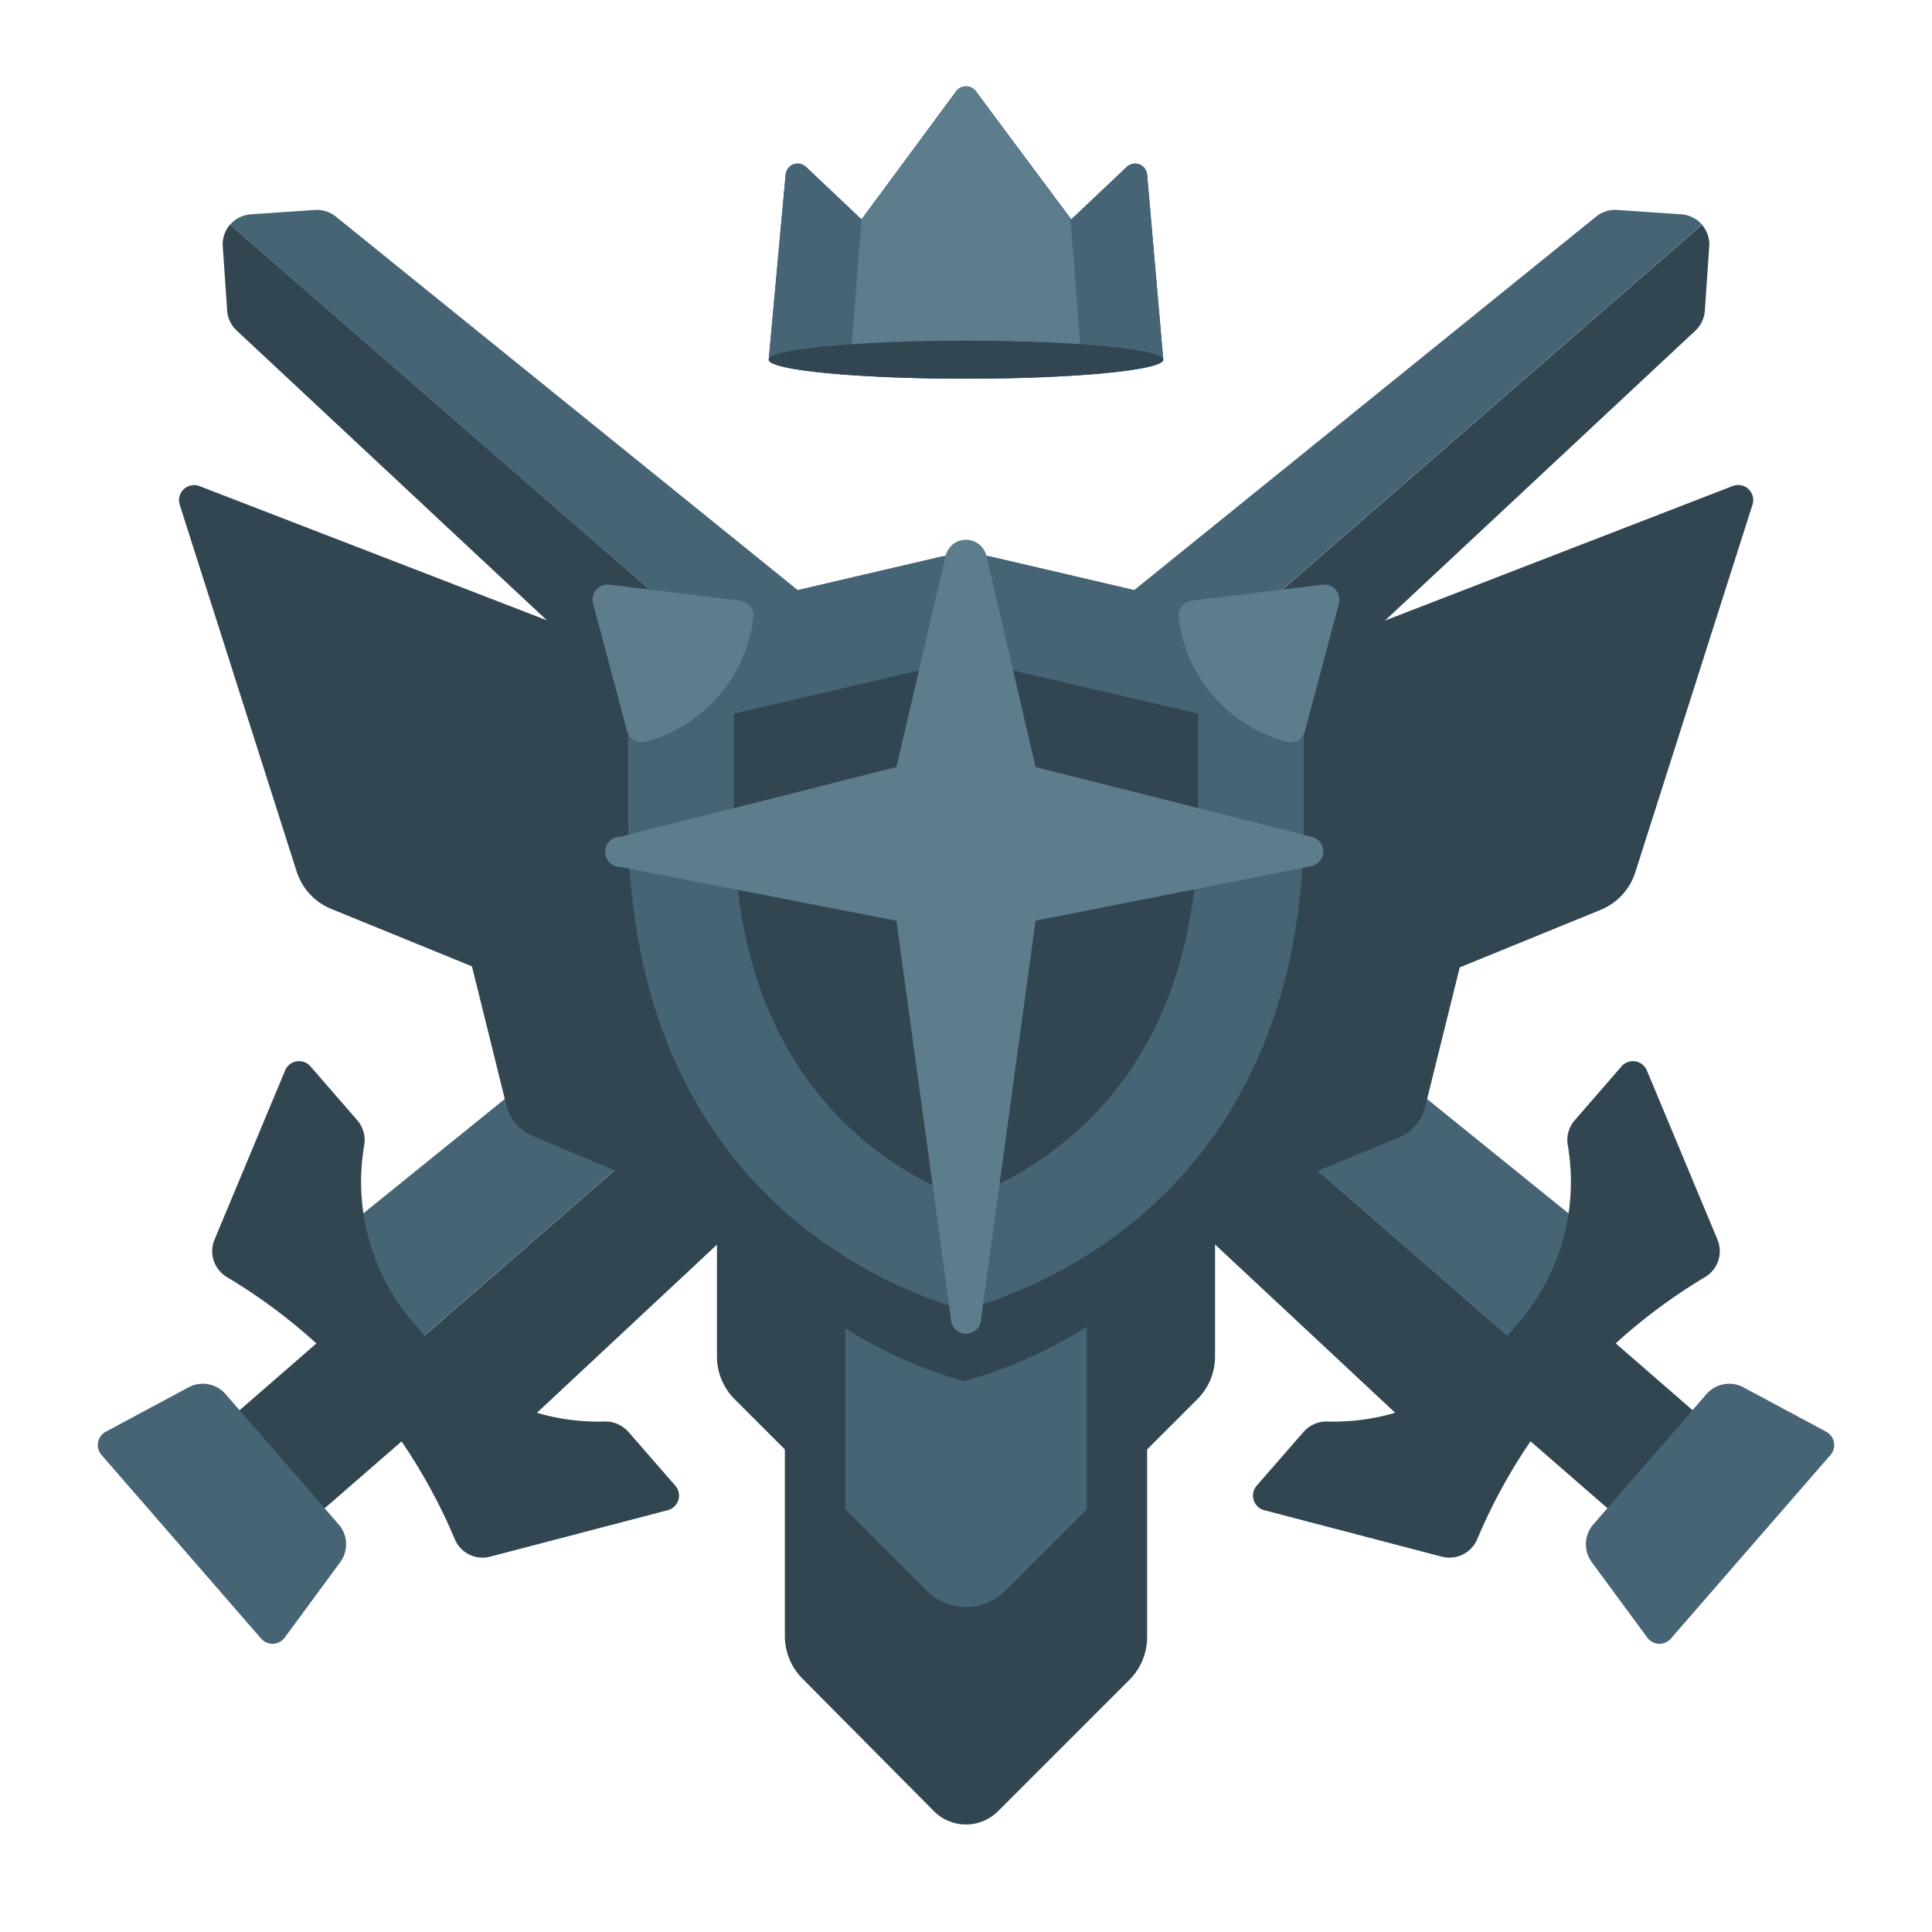 <svg xmlns="http://www.w3.org/2000/svg" viewBox="0 0 128 128"><defs><style>.cls-1{fill:#0049c7;}.cls-2{opacity:0;}.cls-3{fill:#1a1a1a;}.cls-4{fill:#476475;}.cls-5{fill:#324652;}.cls-6{fill:#5d7c8c;}</style></defs><title>shield-onyx-12</title><g id="Layer_2" data-name="Layer 2"><g id="Shield"><path class="cls-1" d="M64,25.09c7.22,0,13.07-.57,13.07-1.26L76,11.58a.8.8,0,0,0-1.35-.52l-3.68,3.48L64.65,6.05a.81.81,0,0,0-1.3,0l-6.27,8.49L53.4,11.06a.8.8,0,0,0-1.35.52L50.93,23.83C50.93,24.52,56.78,25.09,64,25.09Z"/><g class="cls-2"><rect class="cls-3" width="128" height="128"/></g><path class="cls-4" d="M111.39,14.2l-4.24-.29a2,2,0,0,0-1.39.43L19.47,84.11l5.89,6.77,87.4-76A2,2,0,0,0,111.39,14.2Z"/><path class="cls-5" d="M112.76,14.89l-87.4,76,5.88,6.76,81.09-75.75a2,2,0,0,0,.62-1.31l.29-4.24A2,2,0,0,0,112.76,14.89Z"/><path class="cls-5" d="M14.76,16.34l.29,4.24a2,2,0,0,0,.62,1.31L96.76,97.64l5.88-6.76-87.4-76A2,2,0,0,0,14.76,16.34Z"/><path class="cls-4" d="M22.24,14.34a2,2,0,0,0-1.39-.43l-4.24.29a2,2,0,0,0-1.37.69l87.4,76,5.89-6.77Z"/><rect class="cls-5" x="15.42" y="89.31" width="8.6" height="12.94" transform="translate(79.06 18.05) rotate(48.99)"/><path class="cls-5" d="M44.22,100.06l-11.73,3.07A2,2,0,0,1,30.14,102,36.89,36.89,0,0,0,15,84.59a2,2,0,0,1-.78-2.48l4.67-11.19a1,1,0,0,1,1.68-.27l3.1,3.57a2,2,0,0,1,.45,1.71,14.34,14.34,0,0,0,3.33,11.78l1.34,1.54A14.37,14.37,0,0,0,40,94.18a2.05,2.05,0,0,1,1.63.68l3.11,3.57A1,1,0,0,1,44.22,100.06Z"/><path class="cls-4" d="M7,94.86l5.48-2.94a2,2,0,0,1,2.46.44L22.44,101a2,2,0,0,1,.1,2.5l-3.68,5a1,1,0,0,1-1.56.06L6.73,96.4A1,1,0,0,1,7,94.86Z"/><rect class="cls-5" x="103.98" y="89.31" width="8.6" height="12.94" transform="translate(251.6 76.91) rotate(131.01)"/><path class="cls-5" d="M83.78,100.06l11.73,3.07A2,2,0,0,0,97.86,102,36.89,36.89,0,0,1,113,84.59a2,2,0,0,0,.78-2.48l-4.67-11.19a1,1,0,0,0-1.68-.27l-3.1,3.57a2,2,0,0,0-.45,1.71,14.34,14.34,0,0,1-3.33,11.78l-1.34,1.54A14.37,14.37,0,0,1,88,94.18a2.05,2.05,0,0,0-1.63.68l-3.11,3.57A1,1,0,0,0,83.78,100.06Z"/><path class="cls-4" d="M121,94.86l-5.48-2.94a2,2,0,0,0-2.46.44L105.56,101a2,2,0,0,0-.1,2.5l3.68,5a1,1,0,0,0,1.56.06L121.27,96.4A1,1,0,0,0,121,94.86Z"/><path class="cls-5" d="M49,63.08,29,54.86l4.56,18.42a3,3,0,0,0,1.77,2L49,81Z"/><path class="cls-5" d="M99,54.86l-20,8.22V81l13.64-5.62a3,3,0,0,0,1.77-2Z"/><path class="cls-5" d="M11.91,33.45l7.75,24.31A4,4,0,0,0,22,60.24l24.49,10V45.06L13.23,32.21A1,1,0,0,0,11.91,33.45Z"/><path class="cls-5" d="M114.77,32.21,81.56,45.06V70.28l24.49-10a4,4,0,0,0,2.29-2.48l7.75-24.31A1,1,0,0,0,114.77,32.21Z"/><path class="cls-5" d="M52,88v20.39a4,4,0,0,0,1.17,2.83L61.88,120a3,3,0,0,0,4.24,0l8.74-8.74A4,4,0,0,0,76,108.39V88Z"/><path class="cls-5" d="M47.5,75V89.87a4,4,0,0,0,1.17,2.83L61.4,105.42a3.67,3.67,0,0,0,5.2,0L79.33,92.7a4,4,0,0,0,1.17-2.83V75Z"/><path class="cls-4" d="M72,75H56v25l5.4,5.39a3.67,3.67,0,0,0,5.2,0L72,100Z"/><path class="cls-5" d="M62.18,36.92,43.94,41.18a3,3,0,0,0-2.32,2.93v15c0,24.88,17.91,31.22,22.26,32.4,4.4-1.18,22.5-7.52,22.5-32.4v-15a3,3,0,0,0-2.32-2.93L65.82,36.92A8.28,8.28,0,0,0,62.18,36.92Z"/><path class="cls-4" d="M76,11.58a.8.8,0,0,0-1.35-.52l-3.68,3.48L64.65,6.05a.81.81,0,0,0-1.3,0l-6.27,8.49L53.4,11.06a.8.8,0,0,0-1.35.52L50.93,23.83H77.07Z"/><path class="cls-4" d="M62.18,36.92,43.94,41.18a3,3,0,0,0-2.32,2.93V54.38c0,24.87,17.91,31.22,22.26,32.39,4.4-1.17,22.5-7.52,22.5-32.39V44.11a3,3,0,0,0-2.32-2.93L65.82,36.92A8.28,8.28,0,0,0,62.18,36.92Z"/><path class="cls-5" d="M63.89,79.43c-5.16-1.93-15.27-7.9-15.27-25.05v-7.1L64,43.69l15.38,3.59v7.1C79.38,71.53,69.12,77.51,63.89,79.43Z"/><path class="cls-6" d="M88.7,40l-2.24,8.43a1,1,0,0,1-1.22.71h0a9.69,9.69,0,0,1-7.15-8.22h0A1,1,0,0,1,79,39.79l8.66-1.06A1,1,0,0,1,88.7,40Z"/><path class="cls-6" d="M39.3,40l2.24,8.43a1,1,0,0,0,1.22.71h0a9.69,9.69,0,0,0,7.15-8.22h0A1,1,0,0,0,49,39.79l-8.66-1.06A1,1,0,0,0,39.3,40Z"/><path class="cls-6" d="M71.65,23.83l-.73-9.29h0L64.65,6.05a.81.81,0,0,0-1.3,0l-6.27,8.49h0l-.73,9.29Z"/><path class="cls-6" d="M86.91,55.44l-18.3-4.62-3.26-14a1.39,1.39,0,0,0-2.7,0l-3.26,14-18.3,4.62a1,1,0,0,0,0,2L59.39,61,63,87.36a1,1,0,0,0,2,0L68.61,61l18.3-3.62A1,1,0,0,0,86.91,55.44Z"/><ellipse class="cls-5" cx="64" cy="23.83" rx="13.07" ry="1.26"/></g></g></svg>
